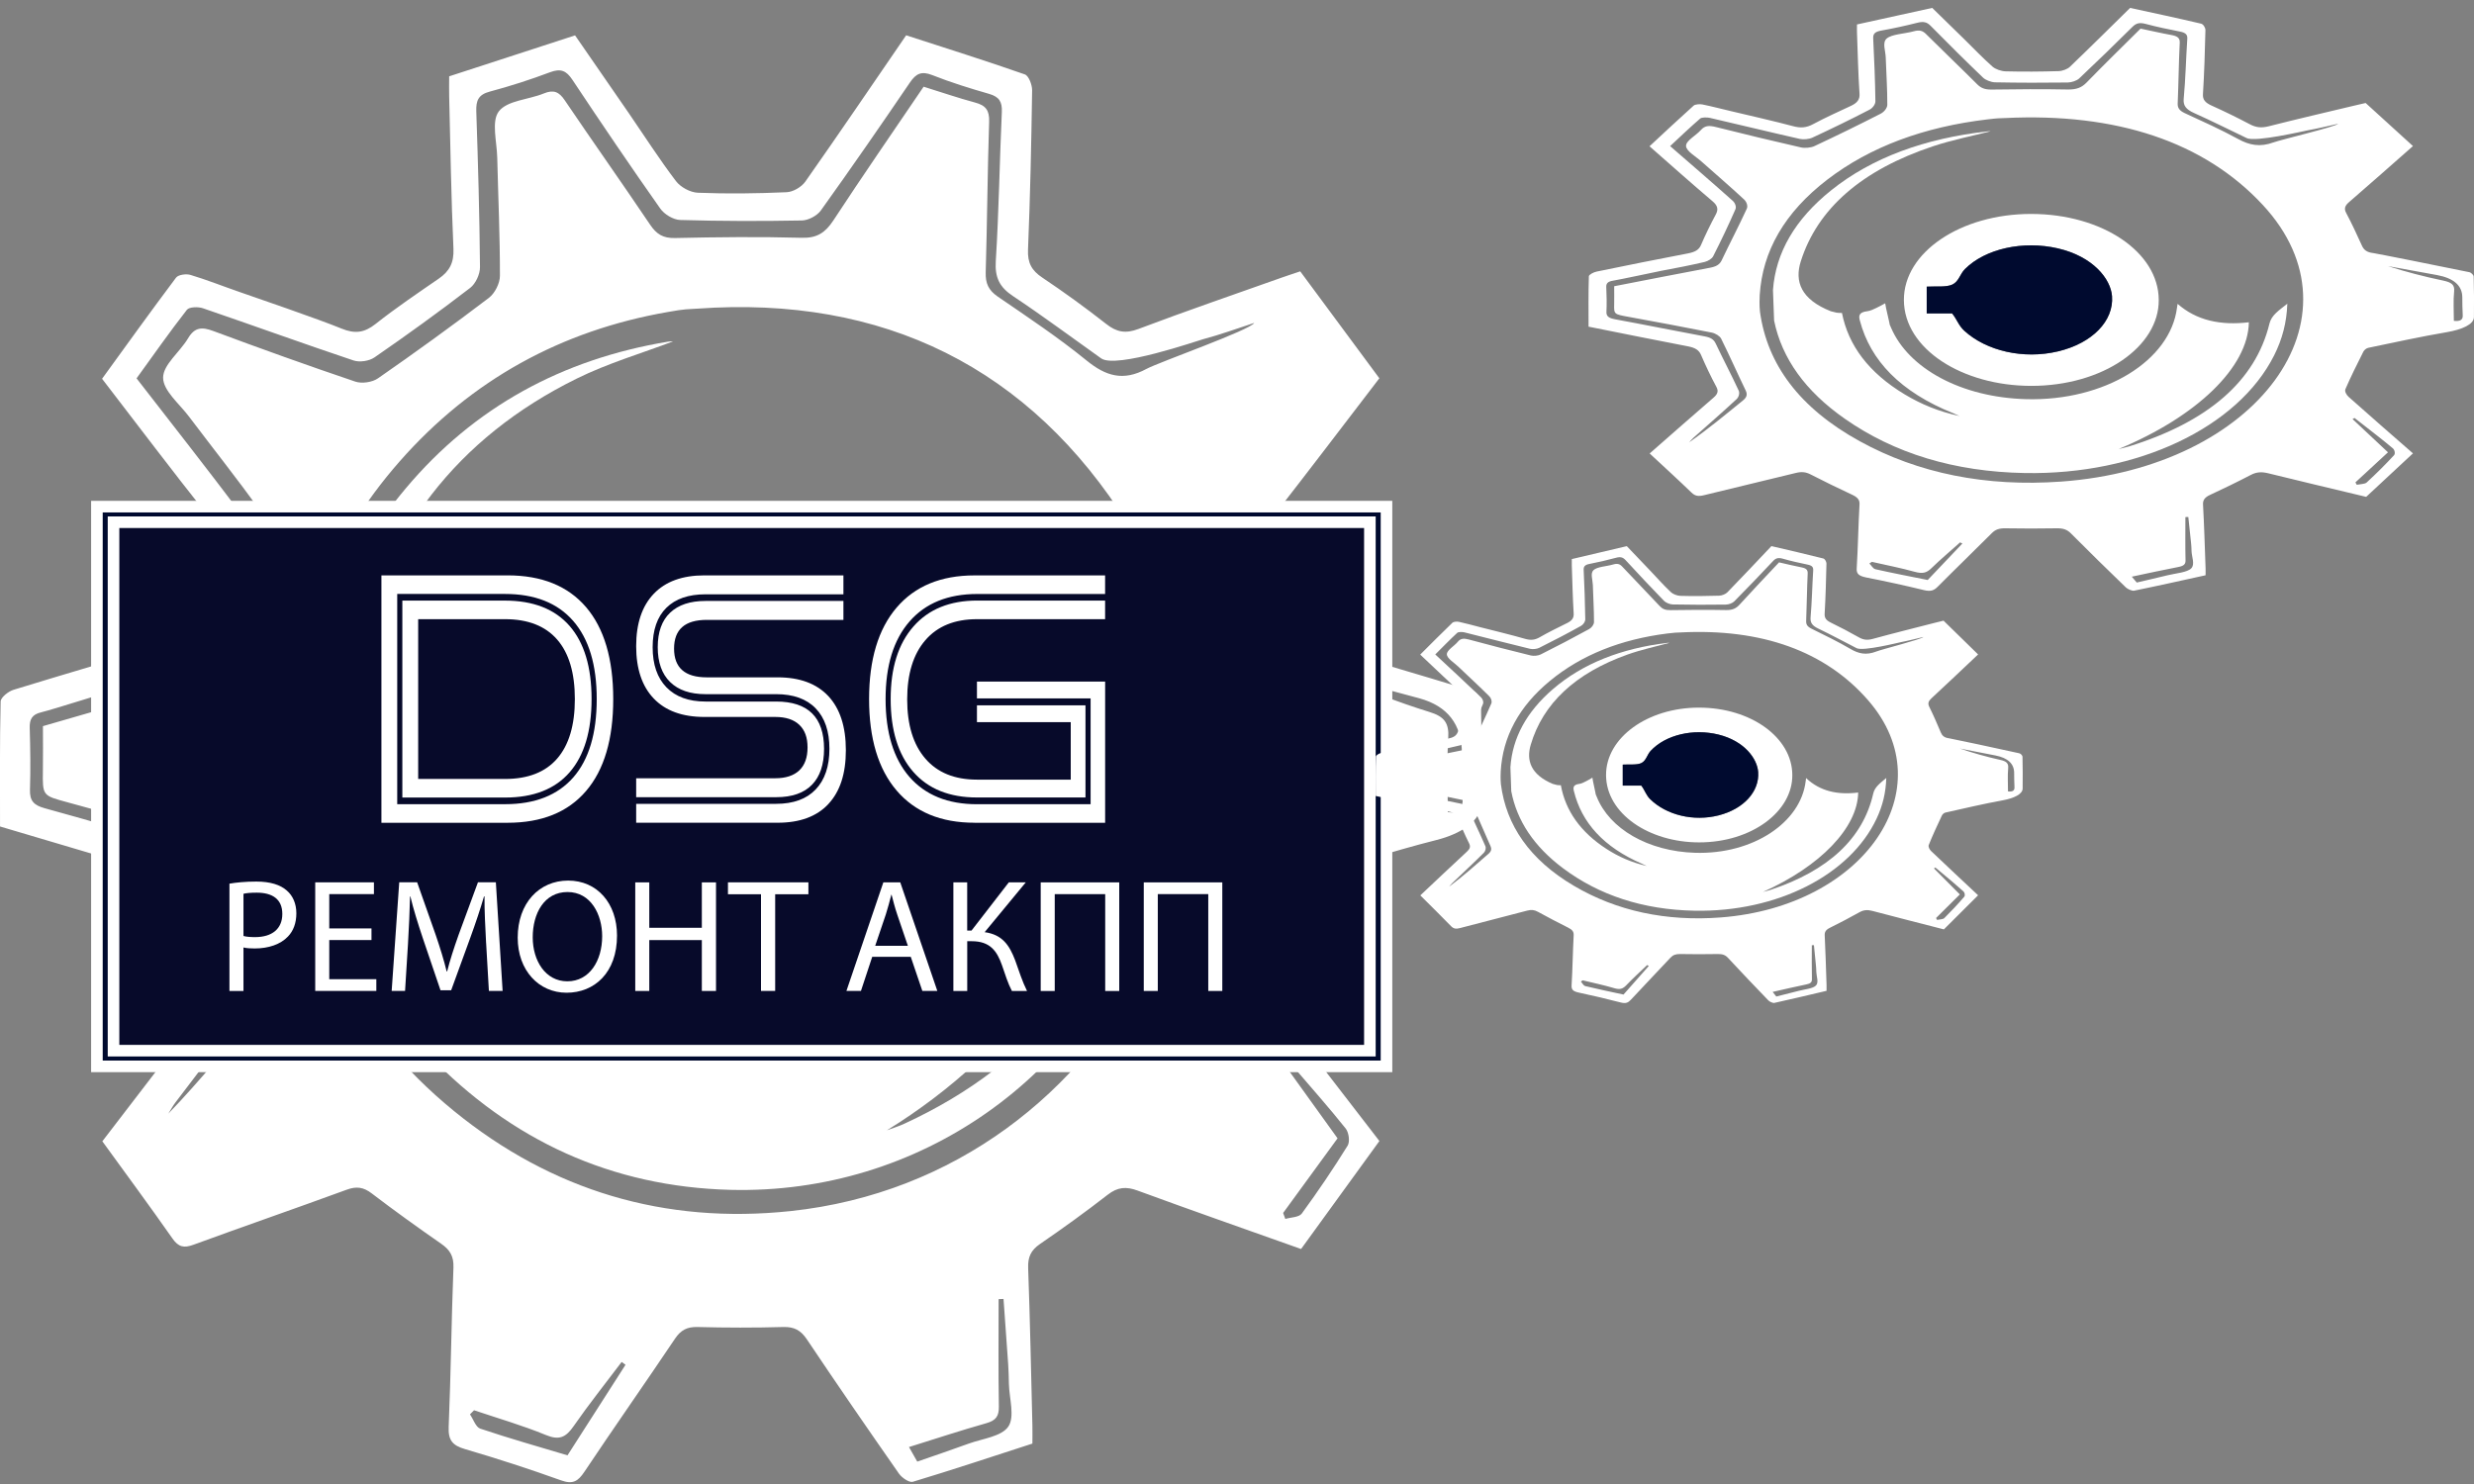 <svg width="70" height="42" viewBox="0 0 70 42" fill="none" xmlns="http://www.w3.org/2000/svg">
<rect x="0" y="0" width="70" height="42" fill="#808080" stroke="none"/>
<g clip-path="url(#clip0_41_742)">
<path d="M2.894 32.303C3.911 30.979 4.907 29.673 5.917 28.379C6.104 28.138 6.166 27.936 6.056 27.634C5.787 26.89 5.546 26.135 5.326 25.374C5.23 25.043 5.058 24.874 4.723 24.779C3.157 24.334 1.598 23.862 0.001 23.391C0.001 22.208 -0.01 21.03 0.018 19.854C0.021 19.738 0.235 19.568 0.382 19.523C1.818 19.083 3.259 18.654 4.705 18.246C5.035 18.152 5.224 18.003 5.322 17.665C5.533 16.936 5.77 16.215 6.028 15.501C6.156 15.146 6.113 14.886 5.87 14.58C4.865 13.316 3.892 12.025 2.888 10.72C3.588 9.756 4.274 8.798 4.981 7.858C5.044 7.774 5.267 7.744 5.387 7.78C5.851 7.919 6.302 8.099 6.761 8.258C7.185 8.406 9.003 9.028 9.665 9.3C10.04 9.453 10.309 9.42 10.627 9.168C11.202 8.713 11.812 8.302 12.416 7.885C12.72 7.676 12.847 7.431 12.83 7.041C12.766 5.604 12.744 4.166 12.709 2.727C12.704 2.55 12.709 2.374 12.709 2.16C13.88 1.779 15.046 1.399 16.271 1.001C16.777 1.735 17.289 2.473 17.799 3.214C18.238 3.853 18.657 4.509 19.125 5.125C19.256 5.298 19.531 5.447 19.746 5.455C20.581 5.488 21.419 5.477 22.255 5.44C22.439 5.433 22.678 5.293 22.786 5.14C23.743 3.779 24.676 2.403 25.639 0.999C26.767 1.365 27.889 1.718 28.998 2.106C29.108 2.145 29.205 2.403 29.203 2.557C29.181 4.06 29.149 5.564 29.087 7.066C29.071 7.438 29.189 7.656 29.492 7.857C30.109 8.271 30.713 8.708 31.297 9.167C31.594 9.401 31.845 9.449 32.212 9.31C33.558 8.801 34.918 8.336 36.273 7.854C36.439 7.795 36.607 7.742 36.789 7.68C37.54 8.696 38.281 9.696 39.028 10.706C38.006 12.039 37.013 13.349 36.002 14.644C35.812 14.887 35.756 15.091 35.863 15.39C36.134 16.151 36.375 16.922 36.61 17.695C36.699 17.985 36.833 18.171 37.155 18.224C37.293 18.248 40.4 19.166 41.694 19.563C41.789 19.592 41.901 19.764 41.903 19.871C41.92 20.825 41.922 21.778 41.914 22.731C41.909 23.232 41.345 23.597 40.639 23.775C39.384 24.093 38.151 24.495 36.913 24.877C36.815 24.907 36.716 25.043 36.68 25.151C36.384 26.023 36.089 26.895 35.832 27.779C35.786 27.936 35.875 28.182 35.984 28.326C36.987 29.653 38.007 30.966 39.029 32.293C38.283 33.322 37.555 34.326 36.813 35.349C35.254 34.794 33.716 34.257 32.186 33.695C31.863 33.576 31.623 33.596 31.346 33.81C30.721 34.296 30.078 34.76 29.425 35.208C29.166 35.386 29.079 35.58 29.091 35.891C29.145 37.377 29.174 38.864 29.211 40.351C29.215 40.511 29.211 40.671 29.211 40.856C28.073 41.225 26.956 41.597 25.829 41.937C25.729 41.968 25.519 41.825 25.437 41.709C24.558 40.45 23.686 39.184 22.832 37.909C22.658 37.648 22.473 37.549 22.162 37.557C21.353 37.58 20.543 37.578 19.735 37.557C19.444 37.55 19.265 37.641 19.101 37.884C18.254 39.146 17.38 40.389 16.536 41.653C16.356 41.922 16.21 42.017 15.878 41.898C14.981 41.576 14.073 41.281 13.159 41.013C12.806 40.91 12.678 40.764 12.695 40.381C12.758 38.879 12.772 37.375 12.83 35.872C12.842 35.551 12.728 35.369 12.479 35.198C11.816 34.737 11.158 34.264 10.516 33.774C10.283 33.597 10.086 33.569 9.809 33.671C8.368 34.199 6.917 34.7 5.475 35.228C5.204 35.328 5.05 35.296 4.879 35.051C4.232 34.127 3.56 33.218 2.893 32.297L2.894 32.303ZM8.117 22.34C8.456 26.015 9.968 29.097 12.844 31.443C15.615 33.702 18.81 34.653 22.367 34.276C31.656 33.29 36.88 22.77 31.921 14.842C29.147 10.408 24.996 8.355 19.718 8.736C19.457 8.755 19.408 8.737 18.897 8.83C15.88 9.353 13.336 10.752 11.31 13.056C9.273 15.372 8.235 18.1 8.105 21.172C8.082 21.856 8.108 22.245 8.117 22.341V22.34ZM1.215 20.551C2.768 20.104 4.254 19.668 5.746 19.253C6.04 19.171 6.206 19.035 6.302 18.736C6.691 17.521 7.118 16.318 7.494 15.1C7.553 14.913 7.484 14.62 7.364 14.455C6.71 13.553 6.018 12.677 5.345 11.787C5.075 11.428 4.617 11.058 4.615 10.69C4.613 10.322 5.091 9.962 5.32 9.576C5.509 9.255 5.716 9.25 6.037 9.369C7.369 9.865 8.707 10.345 10.052 10.8C10.238 10.863 10.533 10.82 10.694 10.708C11.756 9.971 12.805 9.212 13.834 8.429C14.002 8.3 14.145 8.017 14.145 7.806C14.147 6.691 14.096 5.576 14.069 4.462C14.059 4.013 13.898 3.433 14.114 3.152C14.353 2.841 14.955 2.822 15.386 2.645C15.662 2.532 15.816 2.594 15.98 2.839C16.777 4.017 17.599 5.178 18.393 6.357C18.574 6.626 18.758 6.744 19.095 6.737C20.291 6.71 21.489 6.697 22.685 6.73C23.119 6.742 23.351 6.584 23.579 6.239C24.41 4.971 25.272 3.723 26.133 2.454C26.639 2.611 27.112 2.774 27.592 2.903C27.889 2.983 27.998 3.121 27.987 3.445C27.94 4.866 27.932 6.288 27.89 7.709C27.881 8.016 27.966 8.211 28.226 8.391C29.078 8.975 29.942 9.55 30.742 10.201C31.292 10.65 31.783 10.793 32.434 10.443C32.807 10.242 35.362 9.347 35.488 9.139C35.008 9.295 34.527 9.472 34.034 9.602C33.885 9.642 31.579 10.443 31.157 10.143C30.326 9.553 29.51 8.944 28.662 8.38C28.281 8.127 28.146 7.854 28.175 7.389C28.263 5.986 28.282 4.579 28.346 3.174C28.36 2.882 28.272 2.739 27.987 2.657C27.444 2.501 26.902 2.333 26.377 2.125C26.073 2.006 25.919 2.08 25.745 2.336C24.919 3.552 24.082 4.761 23.225 5.957C23.117 6.107 22.872 6.236 22.688 6.24C21.54 6.261 20.393 6.26 19.247 6.226C19.052 6.221 18.796 6.066 18.681 5.902C17.834 4.7 17.009 3.482 16.195 2.257C16.021 1.996 15.863 1.932 15.562 2.045C15.004 2.255 14.432 2.439 13.856 2.593C13.536 2.678 13.467 2.845 13.476 3.148C13.526 4.618 13.568 6.088 13.581 7.559C13.583 7.758 13.459 8.028 13.303 8.148C12.419 8.828 11.515 9.481 10.596 10.115C10.446 10.219 10.173 10.26 10.001 10.201C8.577 9.724 7.165 9.211 5.744 8.725C5.608 8.678 5.354 8.684 5.288 8.768C4.794 9.401 4.333 10.06 3.864 10.708C4.878 12.015 5.865 13.274 6.828 14.551C6.941 14.7 7.007 14.97 6.956 15.144C6.629 16.253 6.274 17.355 5.9 18.449C5.844 18.612 5.659 18.789 5.495 18.846C4.823 19.079 4.14 19.276 3.455 19.465C3.295 19.509 1.493 20.082 1.164 20.16C0.911 20.22 0.833 20.353 0.841 20.603C0.858 21.184 0.867 21.768 0.848 22.349C0.838 22.666 0.958 22.79 1.263 22.874C2.681 23.261 4.087 23.687 5.505 24.077C5.79 24.155 5.929 24.292 6.018 24.571C6.372 25.679 6.763 26.774 7.109 27.884C7.164 28.061 7.117 28.334 7.008 28.485C6.345 29.401 5.65 30.294 4.968 31.196C4.891 31.297 4.831 31.41 4.763 31.518C5.671 30.577 6.482 29.571 7.308 28.579C7.495 28.354 7.53 28.155 7.44 27.877C7.045 26.665 6.683 25.441 6.277 24.232C6.219 24.057 6.013 23.862 5.836 23.809C4.53 23.421 3.215 23.062 1.901 22.704C1.203 22.514 1.203 22.524 1.214 21.802C1.221 21.4 1.215 20.999 1.215 20.551ZM25.951 41.367C26.464 41.188 26.937 41.03 27.406 40.858C27.798 40.715 28.337 40.659 28.53 40.374C28.719 40.094 28.556 39.575 28.546 39.161C28.542 38.984 28.539 38.806 28.527 38.629C28.484 38.007 28.439 37.385 28.394 36.762C28.347 36.764 28.301 36.766 28.255 36.768C28.255 37.781 28.245 38.794 28.262 39.807C28.267 40.083 28.176 40.202 27.912 40.278C27.187 40.483 26.472 40.719 25.719 40.954C25.805 41.106 25.865 41.213 25.952 41.365L25.951 41.367ZM40.965 22.984C41.297 23.036 41.397 22.881 41.385 22.581C41.367 22.162 41.366 21.742 41.364 21.322C41.361 20.503 40.96 19.984 40.162 19.764C39.39 19.554 38.617 19.348 37.845 19.14C38.693 19.544 39.564 19.877 40.451 20.152C40.859 20.278 41.006 20.456 40.977 20.894C40.931 21.585 40.964 22.281 40.964 22.984H40.965ZM36.305 34.329L36.367 34.498C36.527 34.451 36.754 34.453 36.833 34.346C37.289 33.722 37.724 33.08 38.131 32.423C38.2 32.311 38.164 32.051 38.076 31.94C37.593 31.334 37.077 30.754 36.572 30.165C36.469 30.045 36.365 29.925 36.261 29.805L36.169 29.886C36.729 30.664 37.288 31.442 37.845 32.217C37.313 32.947 36.81 33.638 36.306 34.328L36.305 34.329ZM17.698 38.625C17.662 38.598 17.625 38.572 17.589 38.546C17.134 39.15 16.662 39.741 16.231 40.362C16.015 40.674 15.829 40.772 15.449 40.615C14.787 40.342 14.094 40.143 13.413 39.913C13.374 39.952 13.336 39.99 13.297 40.029C13.393 40.167 13.46 40.389 13.588 40.433C14.395 40.705 15.215 40.937 16.057 41.189C16.613 40.321 17.155 39.474 17.698 38.627V38.625Z" fill="white"/>
<path d="M8.732 20.819C8.861 18.175 9.787 15.838 11.481 13.821C13.421 11.512 15.92 10.167 18.886 9.672C18.965 9.659 19.045 9.662 19.044 9.662C18.178 9.992 17.208 10.275 16.316 10.716C12.925 12.389 10.837 15.114 10.049 18.801C9.746 20.217 10.055 21.477 11.471 22.308C11.74 22.407 12.164 22.539 11.556 22.402C11.926 22.402 11.683 22.429 11.999 22.429C12.299 24.701 13.259 26.625 14.968 28.149C15.728 28.828 16.58 29.36 17.565 29.668C17.464 29.602 17.364 29.532 17.26 29.47C14.774 27.982 13.342 25.781 12.843 22.949C12.788 22.635 12.793 22.379 13.198 22.307C13.349 22.281 13.486 22.168 13.621 22.08C13.742 22.002 13.851 21.903 14.044 21.75C14.062 22.034 14.264 23.154 14.283 23.444C13.913 23.134 15.098 25.346 14.766 25.346C14.848 25.394 13.255 22.617 13.276 22.618C14.09 22.673 14.094 22.672 14.324 23.471C15.146 26.323 17.634 28.359 20.711 28.484C24.446 28.636 27.552 25.769 27.86 22.047C27.864 21.989 27.871 21.932 27.886 21.787C28.779 22.955 29.914 23.318 31.261 23.082C31.226 26.242 28.797 29.705 25.094 31.99C25.257 31.929 25.426 31.878 25.584 31.805C29.308 30.089 31.569 27.231 32.235 23.174C32.331 22.587 32.676 22.255 33.081 21.779C33.052 23.091 32.844 24.269 32.456 25.414C30.738 30.474 26.008 33.811 20.665 33.675C17.308 33.588 14.462 32.28 12.132 29.86C10.269 27.925 9.154 25.627 8.786 22.965" fill="white"/>
<path d="M26.994 21.512C27.013 24.786 24.358 27.55 20.959 27.55C17.714 27.55 14.94 24.978 14.929 21.524C14.917 18.172 17.615 15.468 20.954 15.472C24.311 15.476 26.987 18.152 26.994 21.511V21.512ZM17.213 22.463C17.446 22.884 17.517 23.314 17.794 23.687C18.84 25.101 20.589 25.701 22.217 25.132C23.851 24.56 24.873 22.985 24.784 21.249C24.721 20.04 23.888 18.461 22.216 17.89C20.575 17.329 18.786 17.908 17.818 19.347C17.586 19.692 17.529 20.218 17.228 20.431C16.938 20.636 16.437 20.541 16.01 20.58V22.463H17.213Z" fill="white"/>
<path d="M17.212 22.463H16.01V20.58C16.436 20.541 16.937 20.636 17.228 20.431C17.529 20.219 17.586 19.692 17.818 19.347C18.786 17.909 20.575 17.329 22.216 17.89C23.887 18.461 24.721 20.039 24.783 21.249C24.873 22.985 23.851 24.56 22.217 25.132C20.589 25.701 18.841 25.1 17.794 23.687C17.517 23.314 17.445 22.885 17.212 22.463Z" fill="#000A2F"/>
<path d="M39.23 14.339H2.742V30.18H39.23V14.339Z" fill="#000A2F" stroke="white" stroke-width="0.328" stroke-miterlimit="10"/>
<path d="M38.76 14.78H3.212V29.736H38.76V14.78Z" fill="#070A2A" stroke="white" stroke-width="0.328" stroke-miterlimit="10"/>
<path d="M10.792 16.284H14.361C15.328 16.284 16.067 16.583 16.581 17.182C17.093 17.78 17.351 18.648 17.351 19.785C17.351 20.922 17.094 21.79 16.581 22.388C16.068 22.987 15.328 23.286 14.361 23.286H10.792V16.285V16.284ZM11.239 16.81V22.76H14.292C15.137 22.76 15.78 22.506 16.222 22.001C16.663 21.495 16.884 20.756 16.884 19.785C16.884 18.814 16.661 18.083 16.219 17.574C15.775 17.064 15.131 16.81 14.286 16.81H11.24H11.239ZM11.384 16.998H14.285C15.088 16.998 15.697 17.236 16.114 17.713C16.53 18.189 16.738 18.88 16.738 19.785C16.738 20.69 16.531 21.381 16.117 21.857C15.702 22.334 15.094 22.572 14.291 22.572H11.384V16.998ZM11.832 17.524V22.046H14.291C14.938 22.046 15.43 21.855 15.764 21.47C16.097 21.087 16.265 20.525 16.265 19.785C16.265 19.045 16.098 18.483 15.764 18.1C15.43 17.716 14.938 17.524 14.291 17.524H11.832Z" fill="white"/>
<path d="M23.316 21.193C23.316 21.636 23.203 21.975 22.975 22.209C22.748 22.444 22.41 22.562 21.96 22.562H18V22.026H21.935C22.233 22.026 22.46 21.951 22.616 21.803C22.772 21.654 22.849 21.438 22.849 21.154C22.849 20.869 22.772 20.663 22.616 20.514C22.461 20.366 22.234 20.291 21.935 20.291H19.93C19.307 20.291 18.83 20.117 18.498 19.77C18.166 19.423 18 18.929 18 18.288C18 17.646 18.166 17.152 18.498 16.805C18.83 16.458 19.307 16.284 19.93 16.284H23.864V16.82H19.961C19.481 16.82 19.112 16.947 18.854 17.202C18.596 17.456 18.466 17.829 18.466 18.318C18.466 18.807 18.596 19.185 18.857 19.453C19.118 19.721 19.485 19.855 19.961 19.855H21.96C22.864 19.855 23.316 20.301 23.316 21.194V21.193ZM23.439 22.755C23.109 23.109 22.631 23.285 22.005 23.285H18V22.75H21.96C22.447 22.75 22.821 22.614 23.079 22.343C23.337 22.073 23.468 21.688 23.468 21.193C23.468 20.697 23.338 20.316 23.079 20.048C22.821 19.78 22.447 19.646 21.96 19.646H19.961C19.528 19.646 19.195 19.532 18.961 19.303C18.728 19.076 18.61 18.747 18.61 18.317C18.61 17.887 18.727 17.562 18.961 17.34C19.194 17.119 19.528 17.008 19.961 17.008H23.864V17.544H19.998C19.38 17.544 19.072 17.814 19.072 18.357C19.072 18.899 19.38 19.17 19.998 19.17H22.004C22.626 19.17 23.104 19.346 23.436 19.7C23.767 20.055 23.933 20.565 23.933 21.232C23.933 21.9 23.768 22.401 23.438 22.755H23.439Z" fill="white"/>
<path d="M27.573 23.285C26.622 23.285 25.888 22.981 25.368 22.372C24.849 21.764 24.59 20.902 24.59 19.785C24.59 18.668 24.849 17.805 25.368 17.197C25.888 16.589 26.622 16.285 27.573 16.285H31.268V16.811H27.648C26.824 16.811 26.186 17.07 25.734 17.589C25.282 18.108 25.057 18.84 25.057 19.786C25.057 20.732 25.282 21.471 25.731 21.987C26.181 22.502 26.818 22.761 27.642 22.761H30.858V19.766H27.642V19.29H31.269V23.286H27.573L27.573 23.285ZM31.268 16.998V17.524H27.642C27.011 17.524 26.524 17.722 26.182 18.119C25.839 18.516 25.668 19.075 25.668 19.794C25.668 20.514 25.839 21.073 26.182 21.47C26.524 21.867 27.011 22.065 27.642 22.065H30.296V20.439H27.642V19.962H30.713V22.57H27.642C26.864 22.57 26.262 22.328 25.838 21.842C25.413 21.356 25.201 20.67 25.201 19.784C25.201 18.898 25.416 18.221 25.845 17.731C26.274 17.242 26.875 16.997 27.648 16.997H31.268V16.998Z" fill="white"/>
<path d="M6.492 25.009C6.683 24.977 6.935 24.95 7.254 24.95C7.646 24.95 7.934 25.041 8.116 25.205C8.285 25.35 8.385 25.574 8.385 25.848C8.385 26.122 8.302 26.345 8.148 26.505C7.938 26.728 7.596 26.843 7.209 26.843C7.09 26.843 6.98 26.838 6.889 26.815V28.047H6.492V25.01V25.009ZM6.889 26.49C6.976 26.514 7.085 26.522 7.217 26.522C7.696 26.522 7.988 26.29 7.988 25.866C7.988 25.442 7.701 25.264 7.263 25.264C7.089 25.264 6.957 25.277 6.889 25.296V26.49Z" fill="white"/>
<path d="M10.511 26.605H9.316V27.713H10.648V28.045H8.919V24.972H10.58V25.305H9.316V26.276H10.511V26.604V26.605Z" fill="white"/>
<path d="M13.754 26.696C13.732 26.267 13.704 25.752 13.709 25.369H13.695C13.59 25.729 13.462 26.112 13.308 26.536L12.765 28.027H12.464L11.967 26.563C11.822 26.13 11.698 25.733 11.611 25.369H11.602C11.594 25.752 11.57 26.267 11.543 26.727L11.461 28.044H11.082L11.296 24.971H11.803L12.327 26.457C12.456 26.835 12.56 27.173 12.638 27.492H12.652C12.729 27.182 12.839 26.845 12.976 26.457L13.523 24.971H14.03L14.221 28.044H13.833L13.755 26.695L13.754 26.696Z" fill="white"/>
<path d="M17.458 26.478C17.458 27.535 16.815 28.096 16.031 28.096C15.246 28.096 14.648 27.466 14.648 26.537C14.648 25.561 15.255 24.922 16.076 24.922C16.897 24.922 17.458 25.566 17.458 26.478ZM15.073 26.528C15.073 27.185 15.429 27.773 16.053 27.773C16.677 27.773 17.038 27.194 17.038 26.496C17.038 25.885 16.719 25.246 16.058 25.246C15.397 25.246 15.073 25.853 15.073 26.528Z" fill="white"/>
<path d="M18.371 24.973V26.258H19.858V24.973H20.259V28.046H19.858V26.606H18.371V28.046H17.974V24.973H18.371Z" fill="white"/>
<path d="M21.531 25.309H20.597V24.972H22.873V25.309H21.933V28.045H21.532V25.309H21.531Z" fill="white"/>
<path d="M24.679 27.079L24.36 28.045H23.949L24.994 24.972H25.472L26.521 28.045H26.097L25.769 27.079H24.679ZM25.688 26.769L25.387 25.884C25.319 25.683 25.273 25.5 25.227 25.323H25.219C25.173 25.505 25.123 25.693 25.064 25.879L24.763 26.768H25.689L25.688 26.769Z" fill="white"/>
<path d="M27.366 24.973V26.336H27.489L28.543 24.973H29.023L27.86 26.382C28.366 26.451 28.563 26.76 28.722 27.175C28.835 27.49 28.923 27.773 29.059 28.047H28.631C28.521 27.837 28.434 27.563 28.352 27.322C28.21 26.916 28.014 26.638 27.495 26.638H27.367V28.047H26.975V24.973H27.367H27.366Z" fill="white"/>
<path d="M31.668 24.973V28.047H31.271V25.306H29.843V28.047H29.446V24.973H31.668Z" fill="white"/>
<path d="M34.584 24.973V28.046H34.187V25.305H32.759V28.046H32.362V24.973H34.584Z" fill="white"/>
</g>
<path d="M40.186 25.342C40.63 24.924 41.065 24.511 41.507 24.102C41.589 24.026 41.615 23.962 41.567 23.867C41.45 23.632 41.345 23.394 41.249 23.154C41.207 23.049 41.132 22.996 40.985 22.966C40.301 22.825 39.62 22.676 38.923 22.527C38.923 22.154 38.918 21.782 38.93 21.411C38.931 21.374 39.025 21.32 39.089 21.306C39.716 21.167 40.346 21.032 40.977 20.903C41.121 20.873 41.204 20.826 41.247 20.719C41.339 20.489 41.443 20.261 41.555 20.036C41.611 19.924 41.592 19.842 41.486 19.745C41.047 19.346 40.622 18.938 40.184 18.526C40.489 18.222 40.789 17.919 41.098 17.622C41.126 17.596 41.223 17.586 41.275 17.598C41.478 17.642 41.675 17.698 41.875 17.749C42.06 17.795 42.855 17.992 43.144 18.078C43.308 18.126 43.425 18.116 43.564 18.036C43.815 17.892 44.081 17.762 44.346 17.631C44.478 17.565 44.534 17.488 44.526 17.364C44.498 16.911 44.489 16.456 44.473 16.002C44.471 15.946 44.473 15.891 44.473 15.823C44.985 15.703 45.494 15.583 46.029 15.457C46.25 15.689 46.474 15.922 46.696 16.156C46.888 16.358 47.071 16.565 47.276 16.759C47.333 16.814 47.453 16.861 47.547 16.864C47.912 16.874 48.278 16.871 48.643 16.859C48.723 16.857 48.828 16.812 48.874 16.764C49.293 16.334 49.7 15.9 50.121 15.456C50.614 15.572 51.104 15.683 51.588 15.806C51.636 15.818 51.678 15.9 51.678 15.948C51.668 16.423 51.654 16.898 51.627 17.372C51.62 17.49 51.671 17.558 51.804 17.622C52.073 17.753 52.337 17.891 52.592 18.036C52.722 18.11 52.832 18.125 52.992 18.081C53.58 17.92 54.174 17.773 54.766 17.621C54.838 17.603 54.912 17.586 54.991 17.566C55.319 17.887 55.642 18.203 55.969 18.522C55.523 18.943 55.089 19.356 54.647 19.765C54.564 19.842 54.54 19.907 54.586 20.001C54.705 20.241 54.81 20.485 54.913 20.729C54.951 20.82 55.01 20.879 55.151 20.896C55.211 20.903 56.568 21.193 57.133 21.319C57.175 21.328 57.224 21.382 57.225 21.416C57.232 21.717 57.233 22.018 57.229 22.319C57.227 22.477 56.981 22.592 56.673 22.649C56.124 22.749 55.586 22.876 55.045 22.997C55.002 23.006 54.959 23.049 54.943 23.083C54.814 23.358 54.685 23.634 54.573 23.913C54.553 23.963 54.592 24.04 54.639 24.086C55.077 24.505 55.523 24.919 55.969 25.338C55.643 25.663 55.325 25.98 55.001 26.303C54.321 26.128 53.649 25.958 52.98 25.781C52.839 25.744 52.735 25.75 52.614 25.817C52.341 25.971 52.06 26.117 51.774 26.259C51.661 26.315 51.623 26.376 51.629 26.474C51.652 26.944 51.665 27.413 51.681 27.883C51.683 27.933 51.681 27.984 51.681 28.042C51.184 28.159 50.696 28.276 50.204 28.384C50.16 28.393 50.068 28.349 50.033 28.312C49.649 27.914 49.268 27.515 48.895 27.112C48.819 27.029 48.738 26.998 48.602 27.001C48.249 27.008 47.895 27.007 47.542 27.001C47.415 26.999 47.337 27.027 47.265 27.104C46.895 27.502 46.514 27.895 46.145 28.294C46.066 28.379 46.002 28.409 45.857 28.372C45.466 28.27 45.069 28.177 44.67 28.092C44.516 28.059 44.46 28.013 44.467 27.892C44.495 27.418 44.501 26.943 44.526 26.469C44.532 26.367 44.482 26.31 44.373 26.256C44.083 26.11 43.796 25.961 43.515 25.806C43.414 25.75 43.328 25.741 43.207 25.773C42.577 25.94 41.943 26.099 41.314 26.265C41.195 26.297 41.128 26.287 41.053 26.209C40.771 25.917 40.477 25.631 40.186 25.34L40.186 25.342ZM42.467 22.195C42.616 23.356 43.276 24.329 44.532 25.07C45.742 25.783 47.138 26.084 48.692 25.965C52.749 25.653 55.031 22.331 52.865 19.828C51.653 18.428 49.84 17.779 47.535 17.9C47.421 17.906 47.399 17.9 47.176 17.929C45.859 18.095 44.747 18.536 43.862 19.264C42.972 19.995 42.519 20.857 42.462 21.827C42.452 22.043 42.464 22.166 42.467 22.196V22.195ZM39.453 21.631C40.132 21.489 40.781 21.352 41.432 21.221C41.561 21.195 41.633 21.152 41.675 21.057C41.845 20.674 42.031 20.294 42.196 19.909C42.221 19.85 42.191 19.758 42.139 19.706C41.853 19.421 41.551 19.144 41.257 18.863C41.139 18.75 40.939 18.633 40.938 18.517C40.937 18.4 41.146 18.287 41.246 18.165C41.329 18.064 41.419 18.062 41.559 18.099C42.141 18.256 42.725 18.408 43.313 18.551C43.394 18.571 43.523 18.558 43.593 18.522C44.057 18.29 44.515 18.05 44.965 17.803C45.038 17.762 45.101 17.673 45.101 17.606C45.101 17.254 45.079 16.902 45.068 16.55C45.063 16.408 44.992 16.225 45.087 16.136C45.191 16.038 45.454 16.032 45.642 15.976C45.763 15.941 45.83 15.96 45.902 16.038C46.25 16.41 46.609 16.776 46.956 17.148C47.035 17.233 47.115 17.271 47.263 17.268C47.785 17.26 48.308 17.256 48.83 17.266C49.02 17.27 49.122 17.22 49.221 17.111C49.584 16.711 49.961 16.317 50.337 15.916C50.558 15.966 50.764 16.017 50.974 16.058C51.104 16.083 51.151 16.127 51.147 16.229C51.126 16.678 51.122 17.127 51.104 17.575C51.1 17.672 51.137 17.734 51.251 17.791C51.623 17.975 52 18.157 52.35 18.362C52.59 18.504 52.804 18.549 53.089 18.439C53.252 18.375 54.368 18.093 54.423 18.027C54.213 18.076 54.003 18.132 53.788 18.173C53.722 18.186 52.715 18.439 52.531 18.344C52.168 18.158 51.812 17.965 51.441 17.787C51.275 17.707 51.216 17.621 51.229 17.474C51.267 17.031 51.275 16.587 51.303 16.143C51.309 16.051 51.271 16.006 51.147 15.98C50.909 15.931 50.672 15.878 50.443 15.812C50.31 15.774 50.243 15.798 50.167 15.879C49.806 16.263 49.441 16.645 49.067 17.022C49.02 17.07 48.912 17.11 48.832 17.111C48.331 17.118 47.83 17.118 47.329 17.107C47.244 17.105 47.132 17.057 47.082 17.005C46.712 16.625 46.352 16.24 45.996 15.854C45.92 15.771 45.851 15.751 45.719 15.787C45.476 15.853 45.226 15.911 44.974 15.96C44.834 15.987 44.804 16.04 44.809 16.135C44.83 16.599 44.848 17.063 44.854 17.528C44.855 17.591 44.801 17.676 44.733 17.714C44.347 17.929 43.952 18.135 43.551 18.335C43.485 18.368 43.366 18.381 43.29 18.362C42.668 18.212 42.052 18.05 41.431 17.896C41.372 17.881 41.261 17.883 41.232 17.91C41.016 18.11 40.815 18.318 40.61 18.522C41.053 18.935 41.484 19.333 41.905 19.736C41.954 19.783 41.983 19.868 41.96 19.923C41.818 20.273 41.663 20.621 41.499 20.967C41.475 21.018 41.394 21.074 41.322 21.092C41.029 21.166 40.73 21.228 40.431 21.288C40.362 21.302 39.574 21.483 39.431 21.507C39.32 21.526 39.286 21.568 39.289 21.647C39.297 21.831 39.301 22.015 39.293 22.198C39.288 22.298 39.341 22.338 39.474 22.364C40.093 22.486 40.708 22.621 41.327 22.744C41.451 22.769 41.512 22.812 41.551 22.9C41.706 23.25 41.876 23.596 42.027 23.946C42.051 24.002 42.031 24.088 41.983 24.136C41.694 24.425 41.39 24.707 41.092 24.992C41.059 25.024 41.032 25.059 41.003 25.093C41.4 24.797 41.754 24.479 42.114 24.166C42.196 24.094 42.211 24.032 42.172 23.944C41.999 23.561 41.841 23.175 41.664 22.793C41.639 22.738 41.549 22.676 41.471 22.659C40.901 22.537 40.327 22.424 39.752 22.31C39.448 22.25 39.448 22.254 39.453 22.026C39.456 21.899 39.453 21.772 39.453 21.631ZM50.257 28.204C50.481 28.147 50.688 28.097 50.892 28.043C51.064 27.998 51.299 27.98 51.383 27.89C51.466 27.802 51.395 27.638 51.391 27.507C51.389 27.451 51.388 27.395 51.382 27.339C51.364 27.143 51.344 26.946 51.324 26.75C51.304 26.75 51.283 26.751 51.264 26.751C51.264 27.071 51.259 27.391 51.267 27.711C51.269 27.798 51.229 27.836 51.113 27.86C50.797 27.924 50.485 27.999 50.156 28.073C50.193 28.122 50.22 28.155 50.258 28.203L50.257 28.204ZM56.815 22.399C56.96 22.415 57.004 22.366 56.998 22.271C56.991 22.139 56.99 22.007 56.989 21.874C56.988 21.616 56.813 21.451 56.464 21.382C56.127 21.316 55.79 21.251 55.452 21.185C55.823 21.312 56.203 21.418 56.59 21.505C56.769 21.544 56.833 21.601 56.82 21.739C56.8 21.957 56.815 22.177 56.815 22.399H56.815ZM54.78 25.981L54.807 26.035C54.876 26.02 54.976 26.02 55.01 25.987C55.209 25.79 55.399 25.587 55.577 25.379C55.607 25.344 55.592 25.262 55.553 25.227C55.342 25.036 55.117 24.852 54.896 24.666C54.851 24.628 54.806 24.591 54.76 24.553L54.72 24.578C54.965 24.824 55.209 25.07 55.452 25.314C55.22 25.545 55 25.763 54.78 25.981L54.78 25.981ZM46.652 27.338C46.636 27.329 46.62 27.321 46.605 27.313C46.406 27.503 46.2 27.69 46.012 27.887C45.917 27.985 45.836 28.016 45.67 27.966C45.381 27.88 45.078 27.817 44.781 27.745C44.764 27.757 44.747 27.769 44.73 27.781C44.772 27.825 44.801 27.895 44.857 27.909C45.209 27.995 45.568 28.068 45.936 28.148C46.179 27.873 46.415 27.606 46.652 27.338V27.338Z" fill="white"/>
<path d="M42.736 21.715C42.792 20.88 43.197 20.142 43.937 19.505C44.784 18.776 45.876 18.351 47.171 18.195C47.206 18.191 47.241 18.192 47.24 18.192C46.862 18.296 46.438 18.386 46.049 18.525C44.568 19.053 43.655 19.914 43.311 21.078C43.179 21.525 43.314 21.923 43.932 22.185C44.05 22.217 44.235 22.258 43.97 22.215C44.131 22.215 44.025 22.223 44.163 22.223C44.294 22.941 44.714 23.549 45.46 24.03C45.792 24.244 46.164 24.412 46.594 24.509C46.55 24.488 46.507 24.466 46.461 24.447C45.375 23.977 44.75 23.282 44.532 22.388C44.508 22.289 44.51 22.208 44.687 22.185C44.753 22.177 44.813 22.141 44.872 22.113C44.924 22.089 44.972 22.057 45.056 22.009C45.064 22.099 45.152 22.453 45.16 22.544C44.999 22.446 45.517 23.145 45.372 23.145C45.408 23.16 44.712 22.283 44.721 22.283C45.077 22.301 45.078 22.3 45.179 22.552C45.538 23.453 46.624 24.096 47.968 24.136C49.6 24.184 50.956 23.278 51.091 22.103C51.093 22.085 51.096 22.067 51.102 22.021C51.492 22.39 51.988 22.504 52.576 22.43C52.561 23.427 51.5 24.521 49.883 25.243C49.954 25.223 50.028 25.207 50.097 25.184C51.723 24.642 52.711 23.74 53.002 22.459C53.044 22.273 53.194 22.169 53.371 22.018C53.359 22.433 53.268 22.805 53.098 23.166C52.348 24.764 50.282 25.818 47.948 25.775C46.482 25.747 45.239 25.334 44.221 24.57C43.407 23.959 42.92 23.233 42.76 22.393" fill="white"/>
<path d="M50.712 21.934C50.721 22.968 49.561 23.841 48.076 23.841C46.659 23.841 45.447 23.029 45.442 21.938C45.437 20.879 46.616 20.025 48.074 20.027C49.54 20.028 50.709 20.873 50.712 21.933V21.934ZM46.44 22.234C46.542 22.367 46.573 22.503 46.694 22.621C47.151 23.067 47.915 23.257 48.626 23.077C49.339 22.896 49.786 22.399 49.747 21.851C49.72 21.469 49.355 20.971 48.625 20.79C47.908 20.613 47.127 20.796 46.705 21.25C46.603 21.359 46.578 21.525 46.447 21.593C46.32 21.657 46.101 21.627 45.915 21.64V22.234H46.44Z" fill="white"/>
<path d="M46.439 22.234H45.914V21.64C46.1 21.628 46.319 21.657 46.446 21.593C46.578 21.526 46.603 21.359 46.704 21.25C47.127 20.796 47.908 20.613 48.625 20.79C49.355 20.971 49.719 21.469 49.746 21.851C49.785 22.399 49.339 22.896 48.625 23.077C47.914 23.257 47.151 23.067 46.693 22.621C46.572 22.503 46.541 22.367 46.439 22.234Z" fill="#000A2F"/>
<path d="M46.675 12.835C47.283 12.302 47.879 11.776 48.483 11.254C48.594 11.158 48.631 11.076 48.566 10.954C48.405 10.654 48.261 10.35 48.129 10.044C48.072 9.911 47.969 9.843 47.769 9.804C46.833 9.625 45.901 9.435 44.947 9.245C44.947 8.768 44.94 8.294 44.956 7.82C44.958 7.773 45.086 7.705 45.174 7.687C46.033 7.509 46.894 7.337 47.758 7.172C47.955 7.134 48.068 7.074 48.127 6.938C48.253 6.644 48.395 6.354 48.549 6.066C48.625 5.923 48.6 5.818 48.454 5.695C47.854 5.186 47.272 4.666 46.672 4.14C47.09 3.752 47.5 3.366 47.923 2.987C47.961 2.953 48.094 2.941 48.166 2.956C48.443 3.012 48.713 3.084 48.987 3.148C49.24 3.208 50.327 3.459 50.722 3.568C50.947 3.63 51.108 3.617 51.298 3.515C51.641 3.332 52.006 3.166 52.367 2.998C52.549 2.914 52.625 2.815 52.614 2.658C52.576 2.079 52.563 1.499 52.542 0.92C52.539 0.849 52.542 0.778 52.542 0.692C53.242 0.538 53.939 0.385 54.671 0.224C54.974 0.52 55.279 0.818 55.584 1.116C55.847 1.374 56.097 1.638 56.377 1.886C56.455 1.956 56.62 2.016 56.748 2.019C57.247 2.032 57.748 2.028 58.247 2.013C58.358 2.01 58.5 1.954 58.565 1.892C59.137 1.344 59.695 0.789 60.27 0.224C60.944 0.371 61.615 0.513 62.278 0.67C62.344 0.685 62.402 0.789 62.401 0.851C62.387 1.457 62.368 2.063 62.331 2.668C62.322 2.818 62.392 2.905 62.573 2.987C62.942 3.153 63.303 3.33 63.652 3.514C63.83 3.609 63.98 3.628 64.199 3.572C65.003 3.367 65.817 3.18 66.626 2.986C66.726 2.962 66.826 2.94 66.934 2.915C67.383 3.325 67.826 3.728 68.273 4.134C67.662 4.672 67.068 5.199 66.464 5.721C66.351 5.819 66.317 5.901 66.381 6.022C66.543 6.328 66.687 6.639 66.828 6.95C66.88 7.067 66.96 7.142 67.153 7.163C67.236 7.173 69.093 7.543 69.866 7.703C69.923 7.715 69.99 7.784 69.991 7.827C70.002 8.211 70.003 8.595 69.998 8.979C69.995 9.181 69.658 9.328 69.236 9.4C68.486 9.528 67.748 9.69 67.009 9.844C66.95 9.856 66.891 9.911 66.869 9.954C66.692 10.305 66.516 10.657 66.362 11.013C66.335 11.076 66.388 11.175 66.454 11.233C67.053 11.768 67.662 12.297 68.273 12.831C67.827 13.246 67.392 13.65 66.949 14.062C66.017 13.839 65.098 13.622 64.183 13.396C63.99 13.348 63.847 13.356 63.682 13.443C63.308 13.638 62.923 13.825 62.533 14.006C62.378 14.077 62.326 14.156 62.333 14.281C62.366 14.88 62.383 15.479 62.405 16.078C62.408 16.142 62.405 16.206 62.405 16.281C61.725 16.43 61.058 16.58 60.384 16.717C60.324 16.729 60.198 16.672 60.15 16.625C59.624 16.117 59.103 15.608 58.593 15.094C58.489 14.989 58.378 14.949 58.192 14.952C57.709 14.961 57.225 14.96 56.741 14.952C56.567 14.949 56.461 14.986 56.362 15.084C55.856 15.592 55.334 16.093 54.829 16.602C54.722 16.71 54.634 16.749 54.436 16.701C53.9 16.571 53.357 16.452 52.811 16.345C52.6 16.303 52.524 16.244 52.534 16.09C52.571 15.485 52.579 14.879 52.614 14.273C52.622 14.144 52.553 14.071 52.405 14.002C52.008 13.816 51.615 13.626 51.231 13.428C51.092 13.357 50.974 13.345 50.809 13.386C49.947 13.599 49.08 13.801 48.218 14.014C48.056 14.054 47.964 14.041 47.862 13.943C47.475 13.57 47.074 13.204 46.675 12.833L46.675 12.835ZM49.797 8.822C50 10.302 50.904 11.544 52.623 12.489C54.279 13.399 56.188 13.782 58.315 13.63C63.867 13.233 66.989 8.995 64.025 5.801C62.367 4.014 59.886 3.187 56.731 3.341C56.575 3.348 56.546 3.341 56.241 3.378C54.438 3.59 52.917 4.153 51.706 5.081C50.488 6.014 49.868 7.113 49.79 8.351C49.776 8.626 49.792 8.783 49.797 8.822V8.822ZM45.672 8.101C46.6 7.921 47.489 7.745 48.38 7.578C48.556 7.545 48.655 7.49 48.713 7.369C48.945 6.88 49.2 6.395 49.425 5.905C49.46 5.829 49.419 5.711 49.347 5.645C48.956 5.281 48.543 4.928 48.141 4.57C47.979 4.425 47.706 4.276 47.705 4.128C47.703 3.98 47.989 3.835 48.126 3.679C48.239 3.55 48.362 3.548 48.554 3.596C49.35 3.796 50.15 3.989 50.954 4.172C51.065 4.198 51.242 4.181 51.338 4.135C51.973 3.838 52.599 3.532 53.214 3.217C53.315 3.165 53.4 3.051 53.4 2.966C53.401 2.517 53.371 2.068 53.355 1.619C53.349 1.438 53.252 1.204 53.382 1.091C53.525 0.966 53.884 0.958 54.142 0.887C54.307 0.841 54.399 0.866 54.497 0.965C54.974 1.44 55.465 1.907 55.94 2.382C56.047 2.491 56.157 2.538 56.359 2.535C57.074 2.524 57.79 2.519 58.504 2.533C58.764 2.537 58.903 2.474 59.039 2.335C59.536 1.824 60.051 1.321 60.566 0.81C60.868 0.873 61.15 0.939 61.438 0.991C61.615 1.023 61.68 1.079 61.674 1.209C61.645 1.782 61.641 2.355 61.616 2.927C61.611 3.051 61.661 3.129 61.816 3.202C62.326 3.437 62.842 3.669 63.32 3.931C63.649 4.112 63.943 4.17 64.331 4.029C64.555 3.948 66.082 3.587 66.157 3.503C65.87 3.566 65.583 3.637 65.288 3.69C65.199 3.706 63.821 4.029 63.569 3.908C63.072 3.67 62.584 3.425 62.077 3.197C61.849 3.095 61.769 2.986 61.786 2.798C61.839 2.233 61.85 1.666 61.888 1.1C61.897 0.982 61.844 0.925 61.674 0.892C61.349 0.829 61.025 0.761 60.711 0.677C60.53 0.629 60.437 0.659 60.334 0.762C59.84 1.252 59.34 1.739 58.828 2.221C58.763 2.282 58.616 2.334 58.506 2.335C57.82 2.344 57.135 2.343 56.45 2.33C56.333 2.327 56.18 2.265 56.111 2.199C55.605 1.715 55.112 1.224 54.626 0.731C54.522 0.625 54.427 0.6 54.247 0.645C53.914 0.73 53.572 0.804 53.227 0.866C53.036 0.9 52.995 0.967 53.001 1.089C53.03 1.682 53.055 2.274 53.063 2.866C53.064 2.947 52.99 3.056 52.897 3.104C52.369 3.378 51.828 3.641 51.279 3.896C51.189 3.938 51.026 3.955 50.923 3.931C50.072 3.739 49.229 3.532 48.379 3.336C48.298 3.317 48.146 3.32 48.107 3.354C47.811 3.609 47.536 3.874 47.255 4.135C47.861 4.662 48.451 5.169 49.027 5.684C49.094 5.744 49.134 5.852 49.103 5.922C48.908 6.369 48.696 6.813 48.472 7.254C48.439 7.32 48.328 7.391 48.23 7.414C47.829 7.508 47.42 7.587 47.011 7.663C46.916 7.681 45.838 7.912 45.642 7.943C45.49 7.967 45.444 8.021 45.448 8.122C45.459 8.356 45.464 8.591 45.453 8.825C45.447 8.953 45.519 9.003 45.701 9.037C46.548 9.192 47.389 9.364 48.236 9.521C48.407 9.553 48.489 9.608 48.543 9.72C48.755 10.167 48.988 10.608 49.195 11.055C49.228 11.126 49.2 11.236 49.135 11.297C48.738 11.666 48.323 12.026 47.915 12.389C47.869 12.43 47.833 12.476 47.793 12.519C48.336 12.14 48.82 11.735 49.314 11.335C49.426 11.244 49.447 11.164 49.393 11.052C49.157 10.564 48.94 10.071 48.698 9.584C48.663 9.513 48.54 9.435 48.434 9.413C47.654 9.257 46.867 9.112 46.082 8.968C45.665 8.892 45.665 8.896 45.672 8.605C45.676 8.443 45.672 8.281 45.672 8.101ZM60.457 16.487C60.764 16.415 61.046 16.351 61.326 16.282C61.561 16.224 61.883 16.202 61.998 16.087C62.111 15.974 62.014 15.765 62.008 15.598C62.006 15.527 62.004 15.455 61.996 15.384C61.971 15.133 61.944 14.883 61.917 14.632C61.889 14.632 61.861 14.633 61.834 14.634C61.834 15.042 61.828 15.451 61.838 15.859C61.841 15.97 61.787 16.018 61.629 16.048C61.196 16.131 60.768 16.226 60.318 16.321C60.37 16.382 60.406 16.425 60.457 16.486L60.457 16.487ZM69.431 9.081C69.629 9.102 69.689 9.039 69.681 8.918C69.671 8.75 69.67 8.581 69.669 8.412C69.667 8.082 69.428 7.872 68.95 7.784C68.489 7.699 68.027 7.616 67.566 7.532C68.073 7.695 68.593 7.829 69.123 7.94C69.367 7.991 69.455 8.062 69.438 8.239C69.41 8.517 69.43 8.798 69.43 9.081H69.431ZM66.645 13.652L66.683 13.72C66.778 13.701 66.913 13.701 66.96 13.658C67.233 13.407 67.493 13.148 67.737 12.884C67.778 12.839 67.757 12.734 67.704 12.689C67.415 12.445 67.107 12.211 66.805 11.974C66.744 11.926 66.681 11.877 66.619 11.829L66.564 11.861C66.898 12.175 67.233 12.488 67.566 12.801C67.248 13.095 66.947 13.373 66.646 13.651L66.645 13.652ZM55.524 15.382C55.502 15.372 55.48 15.361 55.459 15.351C55.187 15.594 54.905 15.832 54.647 16.082C54.518 16.208 54.407 16.247 54.179 16.184C53.784 16.074 53.37 15.994 52.963 15.901C52.94 15.917 52.916 15.932 52.893 15.948C52.951 16.004 52.991 16.093 53.067 16.111C53.549 16.22 54.04 16.314 54.543 16.415C54.876 16.065 55.199 15.724 55.524 15.383V15.382Z" fill="white"/>
<path d="M50.165 8.209C50.242 7.144 50.795 6.202 51.808 5.389C52.967 4.459 54.461 3.917 56.234 3.718C56.281 3.713 56.329 3.714 56.328 3.714C55.81 3.847 55.231 3.961 54.698 4.138C52.671 4.812 51.423 5.91 50.952 7.396C50.771 7.966 50.956 8.474 51.802 8.809C51.963 8.849 52.216 8.902 51.853 8.847C52.074 8.847 51.929 8.857 52.117 8.857C52.297 9.773 52.871 10.548 53.892 11.162C54.346 11.435 54.855 11.65 55.444 11.774C55.384 11.747 55.324 11.719 55.262 11.694C53.776 11.095 52.92 10.208 52.622 9.067C52.589 8.94 52.592 8.837 52.834 8.808C52.924 8.798 53.007 8.752 53.087 8.717C53.159 8.685 53.224 8.645 53.34 8.584C53.351 8.698 53.471 9.15 53.482 9.266C53.261 9.141 53.97 10.033 53.771 10.033C53.821 10.052 52.868 8.933 52.881 8.933C53.367 8.956 53.37 8.955 53.507 9.277C53.999 10.426 55.486 11.246 57.325 11.297C59.557 11.358 61.413 10.203 61.597 8.704C61.6 8.68 61.604 8.657 61.613 8.599C62.147 9.069 62.825 9.216 63.63 9.121C63.609 10.393 62.158 11.789 59.944 12.709C60.042 12.685 60.143 12.664 60.237 12.635C62.463 11.943 63.815 10.792 64.213 9.157C64.27 8.921 64.476 8.787 64.718 8.596C64.701 9.124 64.576 9.599 64.344 10.06C63.317 12.098 60.49 13.443 57.297 13.388C55.291 13.353 53.59 12.826 52.197 11.851C51.083 11.072 50.417 10.146 50.197 9.073" fill="white"/>
<path d="M61.08 8.488C61.092 9.807 59.505 10.921 57.474 10.921C55.534 10.921 53.876 9.884 53.869 8.493C53.862 7.142 55.475 6.053 57.471 6.055C59.477 6.056 61.076 7.134 61.08 8.487V8.488ZM55.234 8.871C55.373 9.041 55.416 9.214 55.582 9.364C56.207 9.934 57.252 10.176 58.225 9.946C59.202 9.716 59.813 9.082 59.759 8.382C59.722 7.895 59.224 7.259 58.225 7.029C57.244 6.803 56.175 7.036 55.596 7.616C55.458 7.755 55.423 7.967 55.243 8.052C55.07 8.135 54.771 8.097 54.515 8.113V8.871H55.234Z" fill="white"/>
<path d="M55.233 8.871H54.515V8.112C54.769 8.097 55.069 8.135 55.243 8.052C55.423 7.967 55.457 7.754 55.595 7.616C56.174 7.036 57.243 6.803 58.224 7.029C59.223 7.259 59.721 7.894 59.758 8.382C59.812 9.081 59.201 9.716 58.225 9.946C57.252 10.176 56.207 9.933 55.581 9.364C55.416 9.214 55.373 9.041 55.233 8.871Z" fill="#000A2F"/>
<defs>
<clipPath id="clip0_41_742">
<rect width="41.919" height="40.956" fill="white" transform="translate(0 1)"/>
</clipPath>
</defs>
</svg>
